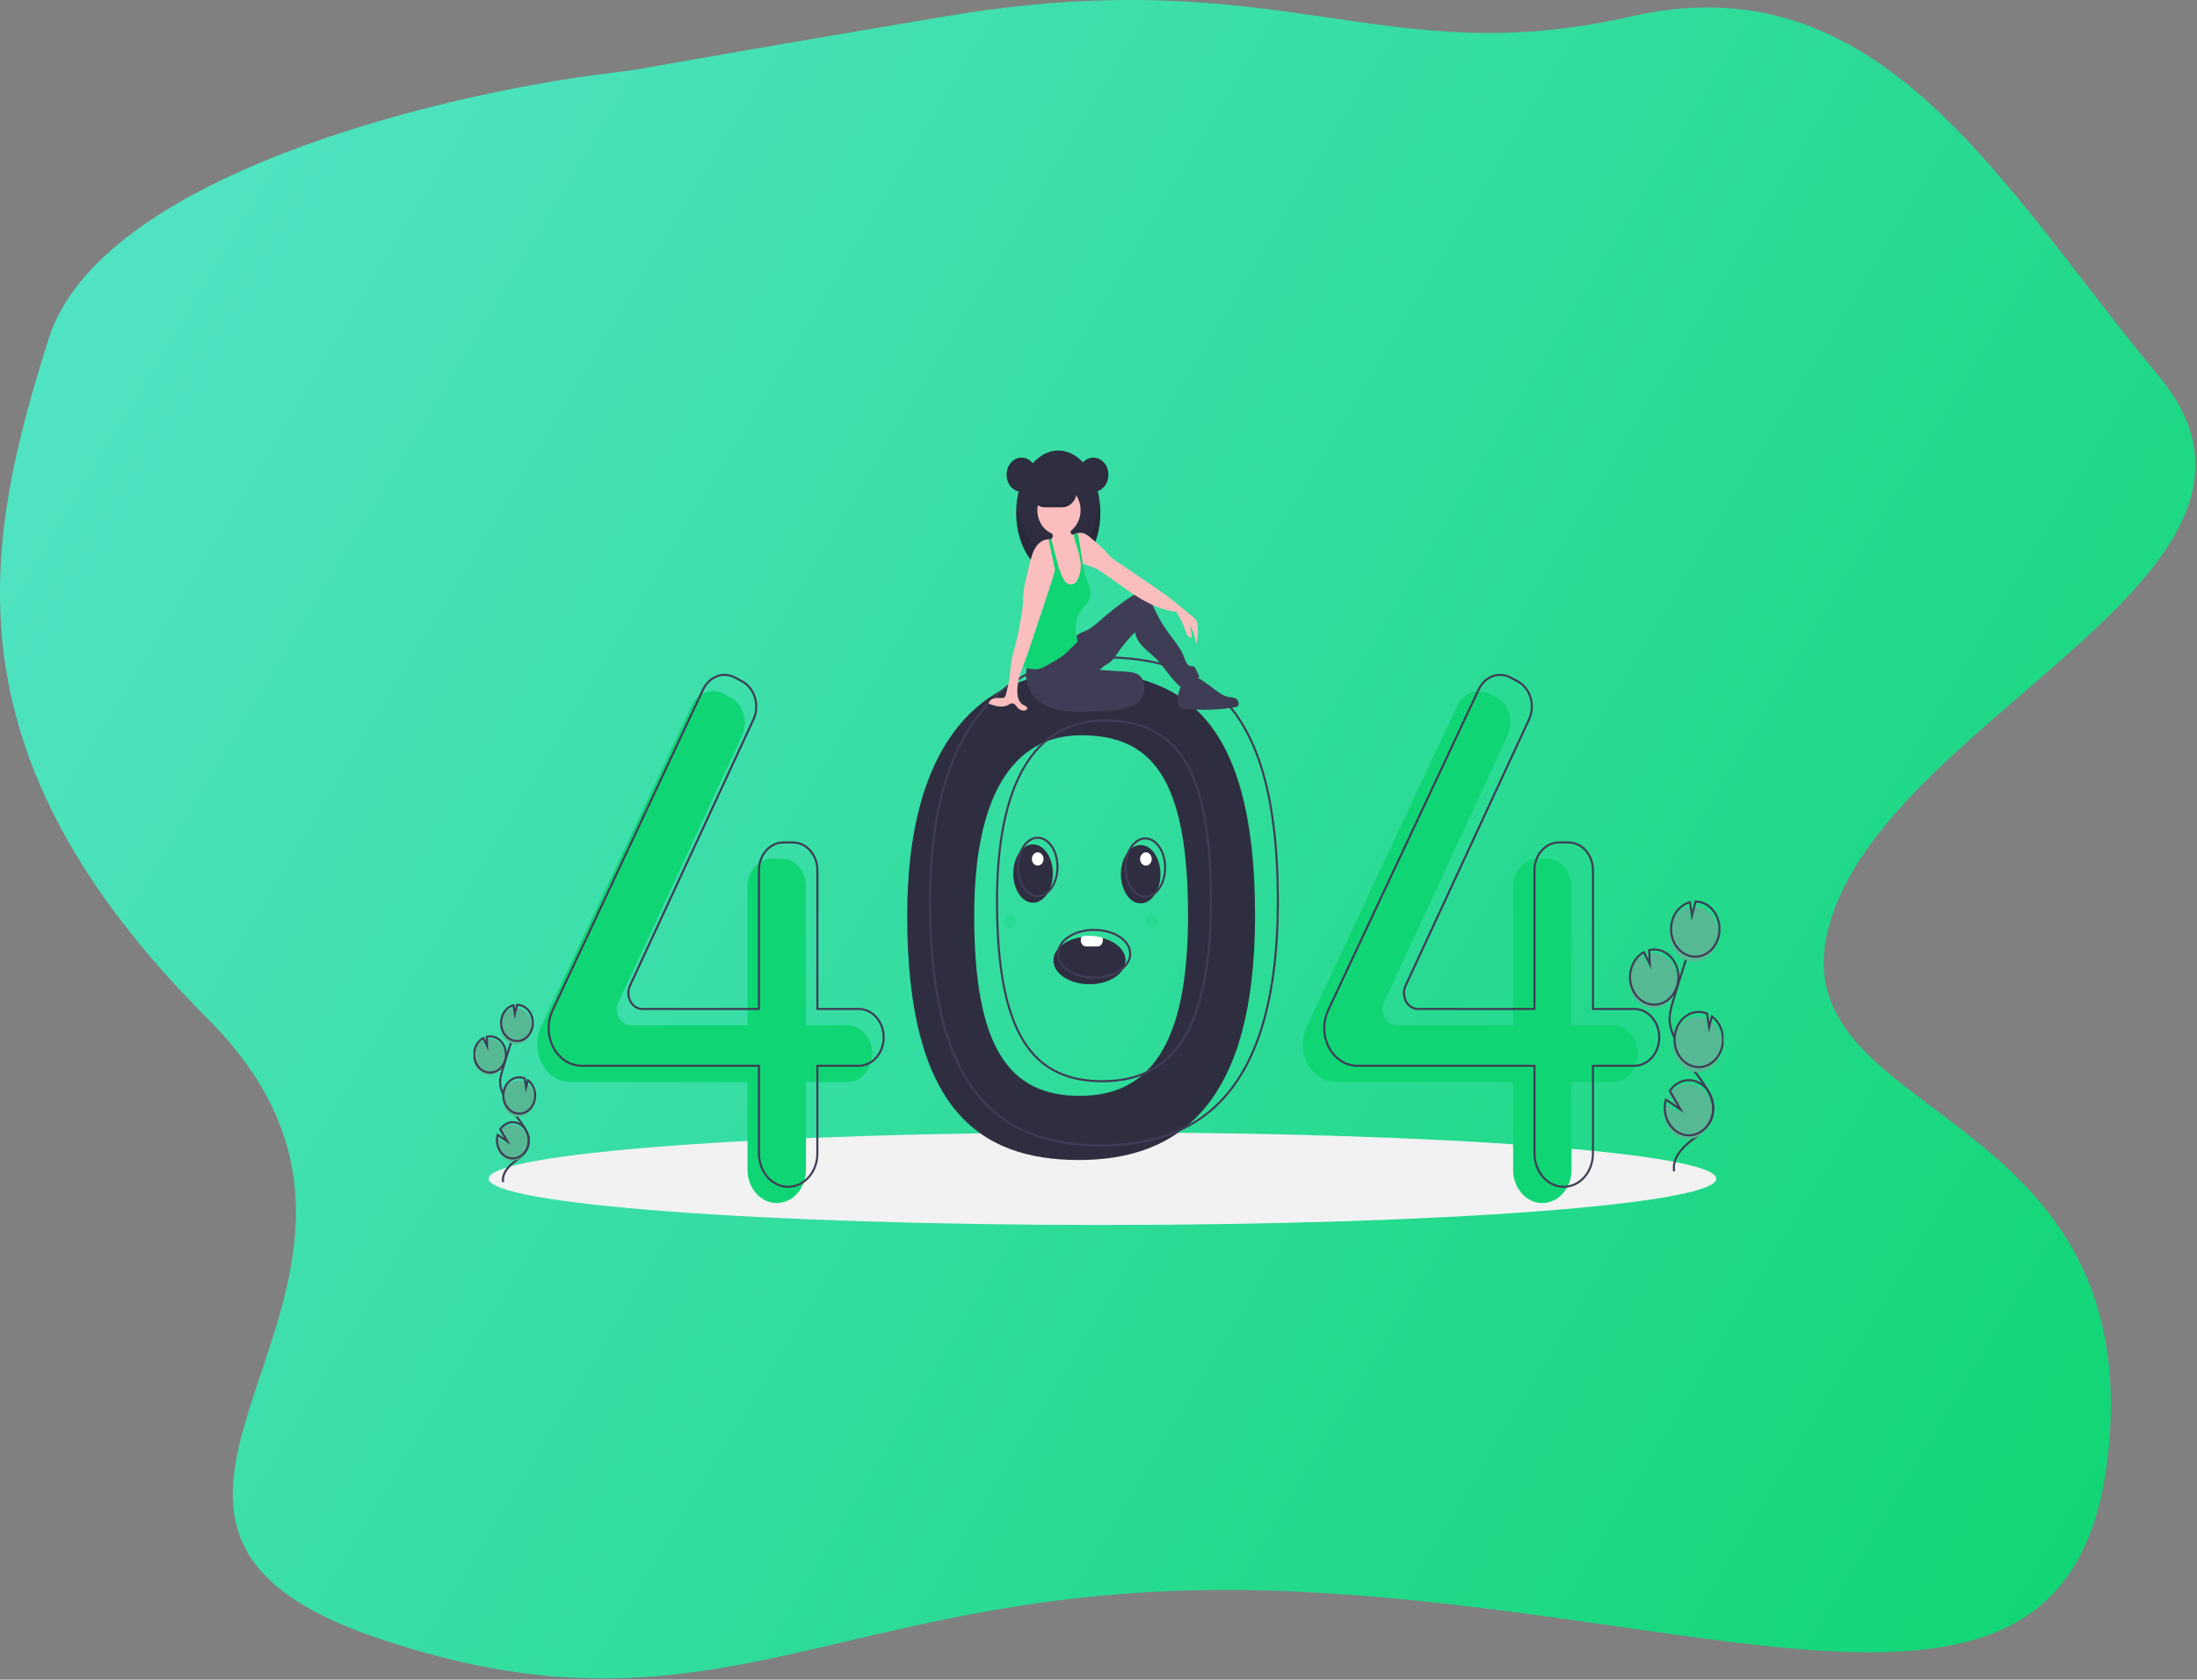 <svg width="1058" height="809" viewBox="0 0 1058 809" fill="none" xmlns="http://www.w3.org/2000/svg">
<rect x="0" y="0" width="1058" height="809" fill="#808080" stroke="none"/>
<path d="M23.331 163.439C48.131 84.639 212.664 45.272 291.831 35.439L303.331 33.939C310.831 32.939 324.431 29.939 454.831 7.939C617.831 -19.561 664.831 35.439 785.331 7.939C905.831 -19.561 962.831 88.439 1039.83 181.439C1116.83 274.439 915.331 342.439 882.331 440.939C849.331 539.439 1028.83 526.939 1015.83 693.439C1002.83 859.939 834.831 775.439 620.831 766.439C406.831 757.439 350.331 846.939 180.331 788.439C10.331 729.939 227.831 618.439 99.831 490.439C-28.169 362.439 -7.669 261.939 23.331 163.439Z" fill="url(#paint0_linear)"/>
<g clip-path="url(#clip0)">
<path d="M530.932 590C694.169 590 826.499 580.018 826.499 567.704C826.499 555.391 694.169 545.409 530.932 545.409C367.694 545.409 235.365 555.391 235.365 567.704C235.365 580.018 367.694 590 530.932 590Z" fill="#F2F2F2"/>
<path d="M519.603 323.627C471.447 323.627 436.872 358.83 436.872 440.972C436.872 534.066 471.447 558.708 519.603 558.708C567.759 558.708 604.394 531.719 604.394 440.972C604.394 343.967 567.759 323.627 519.603 323.627ZM519.92 527.807C486.566 527.807 469.141 505.511 469.141 441.032C469.141 384.139 487.279 354.136 520.633 354.136C553.987 354.136 572.126 373.844 572.126 441.032C572.126 503.885 553.274 527.807 519.92 527.807Z" fill="#2F2E41"/>
<path d="M408.036 493.777H388.126V426.97C388.126 423.422 386.889 420.019 384.687 417.51C382.485 415.001 379.498 413.591 376.384 413.591H371.718C370.176 413.591 368.65 413.937 367.225 414.61C365.8 415.282 364.506 416.268 363.416 417.51C362.325 418.752 361.46 420.227 360.87 421.85C360.28 423.474 359.976 425.213 359.976 426.97V493.777H303.816C302.66 493.777 301.525 493.437 300.519 492.789C299.513 492.142 298.671 491.209 298.075 490.082C297.478 488.954 297.148 487.67 297.115 486.354C297.083 485.038 297.349 483.735 297.889 482.571L357.329 354.384C358.07 352.785 358.519 351.033 358.649 349.231C358.779 347.43 358.588 345.617 358.086 343.902C357.584 342.188 356.783 340.606 355.73 339.254C354.677 337.902 353.395 336.807 351.961 336.035L348.452 334.147C345.727 332.681 342.612 332.465 339.752 333.543C336.891 334.621 334.503 336.91 333.083 339.938L260.588 494.463C259.354 497.094 258.708 500.032 258.708 503.016V503.016C258.708 505.398 259.12 507.757 259.92 509.958C260.72 512.159 261.893 514.159 263.371 515.844C264.85 517.529 266.605 518.865 268.537 519.777C270.468 520.688 272.539 521.158 274.63 521.158H359.976V563.402C359.976 565.508 360.34 567.593 361.048 569.539C361.755 571.485 362.792 573.253 364.099 574.742C365.406 576.231 366.957 577.412 368.665 578.218C370.373 579.024 372.203 579.439 374.051 579.439H374.051C375.899 579.439 377.73 579.024 379.437 578.218C381.145 577.412 382.696 576.231 384.003 574.742C385.31 573.253 386.347 571.485 387.054 569.539C387.762 567.593 388.126 565.508 388.126 563.402V521.158H408.036C411.223 521.158 414.279 519.715 416.532 517.148C418.785 514.58 420.051 511.098 420.051 507.467V507.467C420.051 503.836 418.785 500.354 416.532 497.787C414.279 495.219 411.223 493.777 408.036 493.777V493.777Z" fill="#10D574"/>
<path d="M776.723 493.777H756.812V426.97C756.812 423.422 755.575 420.019 753.373 417.51C751.171 415.001 748.185 413.591 745.07 413.591H740.405C738.863 413.591 737.336 413.937 735.912 414.61C734.487 415.282 733.193 416.268 732.102 417.51C731.012 418.752 730.147 420.227 729.557 421.85C728.967 423.474 728.663 425.213 728.663 426.97V493.777H672.502C671.347 493.777 670.211 493.437 669.205 492.789C668.199 492.142 667.357 491.209 666.761 490.082C666.165 488.954 665.834 487.67 665.802 486.354C665.769 485.038 666.036 483.735 666.576 482.571L726.015 354.384C726.756 352.785 727.206 351.033 727.336 349.231C727.466 347.43 727.274 345.617 726.773 343.902C726.271 342.188 725.47 340.606 724.417 339.254C723.364 337.902 722.082 336.807 720.647 336.035L717.138 334.147C714.414 332.681 711.299 332.465 708.438 333.543C705.577 334.621 703.19 336.91 701.769 339.938L629.275 494.463C628.04 497.094 627.394 500.032 627.394 503.016V503.016C627.394 507.827 629.072 512.442 632.058 515.844C635.044 519.246 639.094 521.158 643.316 521.158H728.663V563.402C728.663 567.655 730.146 571.734 732.785 574.742C735.425 577.749 739.005 579.439 742.738 579.439V579.439C746.47 579.439 750.05 577.749 752.69 574.742C755.329 571.734 756.812 567.655 756.812 563.402V521.158H776.723C779.909 521.158 782.965 519.715 785.219 517.148C787.472 514.58 788.738 511.098 788.738 507.467V507.467C788.738 503.836 787.472 500.354 785.219 497.787C782.965 495.219 779.909 493.777 776.723 493.777Z" fill="#10D574"/>
<path d="M413.529 485.954H393.618V419.147C393.618 417.39 393.315 415.651 392.724 414.027C392.134 412.404 391.269 410.929 390.179 409.687C389.089 408.445 387.794 407.459 386.37 406.787C384.945 406.114 383.418 405.768 381.876 405.768H377.211C374.097 405.768 371.11 407.178 368.908 409.687C366.706 412.196 365.469 415.599 365.469 419.147V485.954H309.308C308.153 485.954 307.017 485.614 306.011 484.966C305.005 484.319 304.163 483.386 303.567 482.259C302.971 481.131 302.64 479.847 302.608 478.531C302.575 477.215 302.842 475.912 303.382 474.748L362.821 346.561C363.562 344.962 364.012 343.21 364.142 341.408C364.272 339.607 364.08 337.794 363.579 336.079C363.077 334.365 362.276 332.783 361.223 331.431C360.17 330.079 358.888 328.984 357.453 328.212L353.944 326.324C351.22 324.858 348.105 324.642 345.244 325.72C342.383 326.798 339.996 329.087 338.575 332.115L266.081 486.64C264.846 489.271 264.2 492.209 264.2 495.193V495.193C264.2 500.004 265.878 504.619 268.864 508.021C271.85 511.423 275.899 513.335 280.122 513.335H365.469V555.579C365.469 557.685 365.833 559.77 366.54 561.716C367.248 563.662 368.284 565.43 369.591 566.919C370.898 568.408 372.45 569.589 374.157 570.395C375.865 571.201 377.695 571.616 379.544 571.616H379.544C383.276 571.616 386.856 569.926 389.496 566.919C392.135 563.911 393.618 559.832 393.618 555.579V513.335H413.529C415.106 513.335 416.669 512.98 418.127 512.292C419.584 511.604 420.909 510.596 422.025 509.325C423.14 508.054 424.025 506.544 424.629 504.883C425.233 503.222 425.544 501.442 425.544 499.644V499.644C425.544 497.846 425.233 496.066 424.629 494.405C424.025 492.744 423.14 491.235 422.025 489.964C420.909 488.693 419.584 487.684 418.127 486.996C416.669 486.308 415.107 485.954 413.529 485.954V485.954Z" stroke="#3F3D56" stroke-miterlimit="10"/>
<path d="M787.021 485.954H767.111V419.147C767.111 415.599 765.874 412.196 763.672 409.687C761.47 407.178 758.483 405.768 755.369 405.768H750.703C749.161 405.768 747.635 406.114 746.21 406.787C744.785 407.459 743.491 408.445 742.401 409.687C741.31 410.929 740.445 412.404 739.855 414.027C739.265 415.651 738.962 417.39 738.962 419.147V485.954H682.801C681.646 485.954 680.51 485.614 679.504 484.966C678.498 484.319 677.656 483.386 677.06 482.259C676.463 481.131 676.133 479.847 676.1 478.531C676.068 477.215 676.334 475.912 676.874 474.748L736.314 346.561C737.055 344.962 737.504 343.21 737.634 341.408C737.764 339.607 737.573 337.794 737.071 336.079C736.57 334.365 735.768 332.783 734.715 331.431C733.663 330.079 732.38 328.984 730.946 328.212L727.437 326.324C724.712 324.858 721.597 324.642 718.737 325.72C715.876 326.798 713.488 329.087 712.068 332.115L639.573 486.64C638.339 489.271 637.693 492.209 637.693 495.193C637.693 500.004 639.37 504.619 642.356 508.021C645.342 511.423 649.392 513.335 653.615 513.335H738.962V555.579C738.962 559.832 740.444 563.911 743.084 566.919C745.723 569.926 749.303 571.616 753.036 571.616V571.616C756.769 571.616 760.349 569.926 762.988 566.919C765.628 563.911 767.111 559.832 767.111 555.579V513.335H787.021C788.599 513.335 790.161 512.98 791.619 512.292C793.077 511.604 794.401 510.596 795.517 509.325C796.633 508.054 797.518 506.544 798.122 504.883C798.725 503.222 799.036 501.442 799.036 499.644V499.644C799.036 496.013 797.77 492.531 795.517 489.964C793.264 487.396 790.208 485.954 787.021 485.954V485.954Z" stroke="#3F3D56" stroke-miterlimit="10"/>
<path d="M530.588 316.586C482.432 316.586 447.857 351.79 447.857 433.931C447.857 527.025 482.432 551.667 530.588 551.667C578.744 551.667 615.38 524.678 615.38 433.931C615.379 336.926 578.744 316.586 530.588 316.586ZM530.905 520.766C497.551 520.766 480.126 498.47 480.126 433.991C480.126 377.098 498.264 347.096 531.618 347.096C564.972 347.096 583.111 366.803 583.111 433.991C583.111 496.845 564.259 520.766 530.905 520.766V520.766Z" stroke="#3F3D56" stroke-miterlimit="10"/>
<path d="M491.988 236.889C495.981 236.889 499.217 233.201 499.217 228.652C499.217 224.103 495.981 220.415 491.988 220.415C487.996 220.415 484.76 224.103 484.76 228.652C484.76 233.201 487.996 236.889 491.988 236.889Z" fill="#2F2E41"/>
<path d="M509.619 276.867C520.817 276.867 529.895 263.465 529.895 246.933C529.895 230.402 520.817 217 509.619 217C498.421 217 489.344 230.402 489.344 246.933C489.344 263.465 498.421 276.867 509.619 276.867Z" fill="#2F2E41"/>
<path opacity="0.1" d="M509.619 267.826C499.462 267.826 491.05 256.8 489.574 242.413C489.42 243.914 489.343 245.423 489.344 246.933C489.344 263.465 498.421 276.867 509.619 276.867C520.817 276.867 529.895 263.465 529.895 246.933C529.896 245.423 529.819 243.914 529.665 242.413C528.189 256.8 519.777 267.826 509.619 267.826Z" fill="black"/>
<path d="M550.878 334.595C550.443 336.633 548.565 338.266 546.486 339.407C542.115 341.806 536.722 342.521 531.492 342.762C530.158 342.854 528.819 342.826 527.489 342.677C524.911 342.393 522.493 341.127 520.625 339.082C520.491 338.983 520.382 338.847 520.308 338.687C520.233 338.527 520.195 338.348 520.197 338.166C520.2 337.985 520.242 337.808 520.322 337.65C520.401 337.493 520.513 337.361 520.649 337.266C523.434 333.781 528.08 331.644 532.761 330.105C536.31 328.939 542.5 325.917 546.371 326.325C550.121 326.72 551.428 332.02 550.878 334.595Z" fill="#3F3D56"/>
<path opacity="0.1" d="M550.878 334.595C550.443 336.633 548.565 338.266 546.486 339.407C542.115 341.806 536.722 342.521 531.492 342.762C530.158 342.854 528.819 342.826 527.489 342.677C524.911 342.393 522.493 341.127 520.625 339.082C520.491 338.983 520.382 338.847 520.308 338.687C520.233 338.527 520.195 338.348 520.197 338.166C520.2 337.985 520.242 337.808 520.322 337.65C520.401 337.493 520.513 337.361 520.649 337.266C523.434 333.781 528.08 331.644 532.761 330.105C536.31 328.939 542.5 325.917 546.371 326.325C550.121 326.72 551.428 332.02 550.878 334.595Z" fill="black"/>
<path d="M495.296 319.357C493.961 322.337 493.72 325.798 494.624 328.981C495.544 332.14 497.266 334.916 499.571 336.96C505.227 342.126 513.012 342.837 520.261 342.765C526.614 342.702 532.958 342.206 539.258 341.281C541.37 341.068 543.445 340.519 545.423 339.65C547.789 338.484 549.868 336.345 550.71 333.569C551.552 330.793 550.954 327.393 548.954 325.541C547.196 323.913 544.773 323.689 542.512 323.534L529.575 322.648C530.853 321.174 532.555 320.341 534.111 319.269C536.176 317.848 537.548 315.461 539.05 313.31C541.363 310.159 543.88 307.211 546.579 304.488C547 307.24 548.528 309.5 550.326 311.399C552.125 313.298 554.197 314.826 556.066 316.634C560.593 321.013 563.852 326.956 568.613 331C571.888 330.019 574.949 328.277 577.605 325.884L575.755 322.065C575.601 321.672 575.361 321.331 575.058 321.074C574.534 320.707 573.859 320.896 573.251 320.792C571.625 320.514 570.915 318.376 570.278 316.65C568.527 311.912 565.174 308.236 562.311 304.262C560.198 301.329 558.323 298.183 556.71 294.862C555.749 292.882 554.868 290.82 553.563 289.114C552.258 287.408 550.429 286.067 548.442 286.062C546.687 286.058 545.069 287.073 543.56 288.094C538.964 291.205 534.542 294.638 530.319 298.373C528.11 300.327 525.913 302.393 523.321 303.591C522.23 304.096 521.08 304.441 520.033 305.055C518.199 306.13 516.807 307.95 515.308 309.565C509.964 315.326 502.648 319.058 495.296 319.357Z" fill="#3F3D56"/>
<path d="M522.346 278.353C522.285 280.114 521.957 281.85 521.374 283.482C521.079 284.296 520.639 285.032 520.083 285.645C519.527 286.257 518.867 286.732 518.142 287.04C517.114 287.354 516.036 287.394 514.992 287.157C514.081 287.048 513.204 286.708 512.425 286.16C511.212 285.21 510.607 283.514 510.386 281.855C510.166 280.198 510.265 278.504 510.124 276.835C509.986 275.486 509.761 274.151 509.45 272.841C509.355 272.405 509.258 271.971 509.163 271.537C509.069 271.103 508.978 270.669 508.893 270.235C508.815 269.827 508.743 269.418 508.681 269.006C508.63 268.658 508.584 268.309 508.551 267.957C508.52 266.915 508.368 265.882 508.098 264.885C507.845 264.239 507.527 263.628 507.153 263.063C506.992 262.802 506.837 262.541 506.694 262.27C506.281 261.565 506.089 260.722 506.15 259.877C506.167 259.746 506.194 259.618 506.232 259.493C506.247 259.445 506.262 259.397 506.28 259.351C506.439 259.302 506.584 259.209 506.705 259.081C506.825 258.954 506.916 258.794 506.969 258.617C507.03 258.237 507.002 257.846 506.887 257.482C506.755 256.975 506.575 256.485 506.349 256.022C506.201 255.716 505.698 255.166 505.695 254.816C505.688 254.113 506.894 253.547 507.382 253.27C508.873 252.419 510.535 252.035 512.199 252.157C513.266 252.239 514.422 252.613 515.011 253.631C515.54 254.549 515.469 255.739 515.695 256.805C515.719 256.96 515.776 257.106 515.863 257.229C515.978 257.349 516.122 257.424 516.277 257.446C516.538 257.505 516.806 257.518 517.07 257.482H517.072C517.142 257.476 517.212 257.465 517.28 257.448C517.692 257.362 518.081 257.17 518.419 256.888C518.638 256.821 518.858 256.767 519.08 256.725C519.089 256.724 519.098 256.722 519.107 256.719C519.99 259.895 520.105 263.3 520.828 266.535C521.185 268.144 521.699 269.733 521.771 271.388C521.776 271.461 521.778 271.535 521.78 271.609C521.79 272.142 521.753 272.678 521.773 273.208C521.779 273.447 521.803 273.685 521.843 273.92C521.922 274.297 522.02 274.668 522.138 275.033L522.143 275.051C522.176 275.167 522.208 275.286 522.235 275.404C522.254 275.491 522.272 275.575 522.286 275.661L522.287 275.667C522.418 276.555 522.438 277.459 522.346 278.353V278.353Z" fill="#FBBEBE"/>
<path d="M509.972 257.581C515.717 257.581 520.374 252.274 520.374 245.728C520.374 239.182 515.717 233.875 509.972 233.875C504.227 233.875 499.57 239.182 499.57 245.728C499.57 252.274 504.227 257.581 509.972 257.581Z" fill="#FBBEBE"/>
<path d="M576.015 310.308C575.713 307.074 574.704 303.978 573.081 301.304C573.35 303.132 573.621 304.959 573.892 306.786C573.555 306.897 573.197 306.894 572.862 306.776C572.527 306.659 572.229 306.433 572.005 306.125C571.567 305.502 571.232 304.793 571.016 304.034C569.834 300.691 568.289 297.53 566.416 294.626C559.794 293.997 553.248 290.869 547.424 287.223C541.599 283.579 536.147 279.209 530.399 275.41C529.403 274.724 528.365 274.12 527.293 273.602C525.494 272.781 523.476 272.355 521.771 271.388C521.656 271.324 521.542 271.256 521.429 271.185C521.044 270.947 520.679 270.668 520.339 270.352C520.156 270.182 519.981 269.999 519.817 269.805C518.967 268.678 518.292 267.392 517.823 266.004C516.908 263.698 516.582 260.916 515.669 258.609C516.088 258.162 516.56 257.783 517.07 257.482H517.072C517.146 257.438 517.22 257.396 517.296 257.356C517.657 257.162 518.033 257.005 518.419 256.888C518.638 256.821 518.858 256.767 519.08 256.725C519.089 256.724 519.098 256.722 519.107 256.719C520.137 256.528 521.192 256.623 522.183 256.996C523.633 257.555 524.854 258.67 526.073 259.724C528.052 261.313 529.95 263.029 531.759 264.863C532.764 265.96 533.681 267.165 534.761 268.162C535.659 268.952 536.606 269.667 537.595 270.301C543.443 274.271 549.292 278.24 555.141 282.209C557.121 283.553 559.103 284.897 561.039 286.319C563.98 288.481 566.815 290.823 569.648 293.163C571.318 294.542 572.987 295.92 574.655 297.3C575.203 297.698 575.683 298.204 576.075 298.794C576.42 299.465 576.635 300.213 576.704 300.986C577.123 304.112 576.887 307.306 576.015 310.308V310.308Z" fill="#FBBEBE"/>
<path d="M524.925 287.267C524.223 290.853 521.043 293.021 519.38 296.171C517.314 300.08 518.156 304.624 518.932 309.102C517.515 310.495 516.097 311.887 514.678 313.279C513.895 314.044 513.112 314.814 512.269 315.491C511.041 316.429 509.756 317.27 508.426 318.006C507.17 318.741 505.915 319.477 504.66 320.214C503.493 320.962 502.256 321.559 500.973 321.994C498.499 322.717 495.872 322.211 493.425 321.373C493.137 321.287 492.859 321.158 492.6 320.989C492.447 320.886 492.314 320.748 492.209 320.586C491.967 320.093 491.88 319.521 491.96 318.964C492.209 314.271 493.215 309.677 494.219 305.117C494.755 302.381 495.476 299.696 496.375 297.087C497.257 294.851 498.271 292.686 499.409 290.606C500.666 287.989 502.155 285.526 503.852 283.255C504.679 282.381 505.374 281.359 505.912 280.23C506.538 278.603 506.296 276.736 506.423 274.964C506.52 273.633 506.83 272.333 507.338 271.129V271.127C507.61 270.479 507.937 269.862 508.315 269.287C508.486 269.741 508.657 270.194 508.828 270.647C508.941 270.944 509.052 271.241 509.163 271.537C509.307 271.919 509.451 272.299 509.593 272.678C510.004 273.767 510.414 274.855 510.824 275.943C511.266 277.312 511.897 278.593 512.693 279.738C513.056 280.324 513.547 280.792 514.117 281.097C514.687 281.403 515.316 281.534 515.944 281.479C516.572 281.424 517.177 281.185 517.699 280.784C518.222 280.384 518.644 279.835 518.925 279.193C519.518 277.994 519.947 276.7 520.198 275.354C520.546 273.715 520.594 272.013 520.339 270.352C519.914 267.154 518.721 263.887 517.853 260.916C517.5 259.925 517.296 258.874 517.248 257.806C517.25 257.686 517.261 257.566 517.28 257.448C517.285 257.418 517.291 257.386 517.296 257.356C517.657 257.162 518.033 257.005 518.419 256.888C518.638 256.821 518.858 256.767 519.08 256.725C519.844 261.434 520.608 266.143 521.374 270.852C521.392 270.962 521.411 271.073 521.429 271.185C521.538 271.86 521.649 272.535 521.773 273.208C521.884 273.819 522.004 274.428 522.138 275.033L522.143 275.051C522.189 275.256 522.236 275.459 522.286 275.661L522.287 275.667C522.423 276.222 522.575 276.772 522.746 277.315C523.783 280.583 525.59 283.874 524.925 287.267Z" fill="#10D574"/>
<path d="M567.142 337.662C567.109 338.352 567.226 339.042 567.483 339.668C568.134 341.024 569.697 341.332 571.048 341.459C578.944 342.199 586.889 341.923 594.731 340.637C595.156 340.604 595.569 340.458 595.936 340.211C597.051 339.32 596.364 337.149 595.146 336.454C593.929 335.759 592.484 335.927 591.148 335.626C589.821 335.245 588.557 334.621 587.406 333.777C584.697 332.003 582.028 330.155 579.398 328.23C577.832 327.084 575.984 325.861 574.22 326.541C569.444 328.382 567.11 331.79 567.142 337.662Z" fill="#3F3D56"/>
<path d="M508.934 269.984V269.986C508.921 270.07 508.909 270.153 508.893 270.235C508.874 270.372 508.851 270.51 508.828 270.647C508.609 271.923 508.341 273.192 508.033 274.454C507.186 277.94 506.053 281.369 504.928 284.748C501.909 293.808 498.89 302.869 495.871 311.931C495.109 314.213 494.349 316.497 493.483 318.733C493.194 319.479 492.896 320.23 492.6 320.989C491.539 323.707 490.52 326.514 490.181 329.407C489.866 331.311 489.829 333.261 490.074 335.179C490.412 337.075 491.422 338.927 493.004 339.628C493.776 339.972 494.882 340.432 494.67 341.346C494.555 341.848 494.055 342.093 493.605 342.178C493.011 342.286 492.404 342.243 491.826 342.054C491.249 341.864 490.715 341.532 490.262 341.081C489.418 340.227 488.769 338.899 487.646 338.757C486.868 338.66 486.152 339.19 485.44 339.562C482.535 341.075 479.149 340.016 476.097 338.941C476.337 337.533 477.578 336.605 478.811 336.324C480.043 336.04 481.318 336.241 482.575 336.203C482.978 336.228 483.377 336.111 483.719 335.868C484.026 335.547 484.241 335.128 484.336 334.666C485.146 331.932 485.748 329.124 486.137 326.273C486.542 323.294 486.711 320.268 487.29 317.325C487.739 315.029 488.434 312.805 489.03 310.551C490.182 305.91 491.128 301.206 491.865 296.456C492.237 294.483 492.504 292.486 492.664 290.475C492.764 288.808 492.716 287.133 492.857 285.471C493.094 283.31 493.49 281.175 494.041 279.089C494.58 276.813 495.119 274.538 495.657 272.264C496.456 268.899 497.313 265.404 499.337 262.788C500.04 261.867 500.901 261.121 501.868 260.595C502.834 260.069 503.886 259.775 504.956 259.73C505.357 259.73 505.758 259.779 506.15 259.877C506.215 259.895 506.28 259.913 506.345 259.933C506.772 260.061 507.182 260.254 507.564 260.508C508.188 260.056 508.505 260.215 508.919 260.912C509.283 261.649 509.454 262.49 509.413 263.334C509.448 265.564 509.287 267.791 508.934 269.984Z" fill="#FBBEBE"/>
<path d="M509.619 272.648L509.593 272.678L509.45 272.841L508.033 274.454L507.338 271.129L504.956 259.73C505.357 259.73 505.758 259.779 506.15 259.877C506.167 259.746 506.194 259.618 506.233 259.493L506.345 259.933L507.153 263.063L508.681 269.006L508.934 269.984V269.986L509.619 272.648Z" fill="#10D574"/>
<path d="M518.615 236.283C518.613 237.338 518.43 238.383 518.074 239.358C517.718 240.332 517.197 241.217 516.541 241.962C516.304 242.234 516.049 242.485 515.779 242.713C514.563 243.758 513.08 244.324 511.557 244.325H503.098C501.229 244.322 499.438 243.473 498.117 241.966C496.796 240.459 496.055 238.416 496.055 236.287C496.055 234.157 496.796 232.114 498.117 230.607C499.438 229.1 501.229 228.252 503.098 228.249H511.557C513.426 228.254 515.217 229.102 516.54 230.607C517.862 232.113 518.608 234.153 518.615 236.283V236.283Z" fill="#2F2E41"/>
<path d="M526.545 236.889C530.538 236.889 533.774 233.201 533.774 228.652C533.774 224.103 530.538 220.415 526.545 220.415C522.553 220.415 519.316 224.103 519.316 228.652C519.316 233.201 522.553 236.889 526.545 236.889Z" fill="#2F2E41"/>
<path opacity="0.1" d="M526.369 220.415C526.28 220.415 526.192 220.419 526.104 220.423C527.974 220.5 529.745 221.401 531.044 222.936C532.343 224.471 533.069 226.52 533.069 228.652C533.069 230.784 532.343 232.833 531.044 234.368C529.745 235.903 527.974 236.804 526.104 236.881C526.192 236.885 526.28 236.889 526.369 236.889C528.286 236.889 530.125 236.021 531.48 234.476C532.836 232.931 533.598 230.836 533.598 228.652C533.598 226.467 532.836 224.372 531.48 222.828C530.125 221.283 528.286 220.415 526.369 220.415V220.415Z" fill="black"/>
<path opacity="0.1" d="M491.988 220.415C492.077 220.415 492.165 220.419 492.253 220.423C490.383 220.5 488.612 221.401 487.313 222.936C486.014 224.471 485.289 226.52 485.289 228.652C485.289 230.784 486.014 232.833 487.313 234.368C488.612 235.903 490.383 236.804 492.253 236.881C492.165 236.885 492.077 236.889 491.988 236.889C490.072 236.887 488.235 236.018 486.881 234.474C485.527 232.929 484.766 230.835 484.766 228.652C484.766 226.469 485.527 224.375 486.881 222.83C488.235 221.286 490.072 220.417 491.988 220.415Z" fill="black"/>
<path opacity="0.1" d="M515.779 242.713C514.562 243.758 513.08 244.324 511.557 244.325H503.098C501.575 244.324 500.093 243.758 498.876 242.713H515.779Z" fill="black"/>
<path d="M570.402 302.396C570.402 302.396 572.224 308.379 573.892 306.786L572.562 298.965L570.402 302.396Z" fill="#FBBEBE"/>
<path d="M792.163 484.86C793.86 485.563 795.678 485.807 797.472 485.573C799.266 485.34 800.989 484.634 802.503 483.513C804.017 482.391 805.282 480.884 806.198 479.11C807.114 477.337 807.656 475.345 807.781 473.292C807.906 471.239 807.611 469.181 806.919 467.28C806.227 465.38 805.157 463.688 803.793 462.339C802.429 460.989 800.809 460.02 799.061 459.505C797.312 458.991 795.482 458.947 793.716 459.376L794.008 466.215L791.168 460.354C788.381 461.846 786.228 464.538 785.182 467.838C784.81 468.994 784.584 470.204 784.511 471.433C784.332 474.314 784.982 477.184 786.362 479.607C787.743 482.03 789.78 483.874 792.163 484.86V484.86Z" fill="#57B894"/>
<path d="M806.214 564.183C805.212 558.366 809.555 553.21 813.846 549.858C818.137 546.506 823.15 543.213 824.614 537.525C826.718 529.351 820.451 521.864 815.573 515.408C811.954 510.617 808.846 505.354 806.315 499.73C805.3 497.475 804.367 495.117 804.1 492.601C803.715 488.977 804.737 485.372 805.766 481.915C809.195 470.401 812.861 458.984 816.765 447.663" stroke="#3F3D56" stroke-miterlimit="10"/>
<path d="M792.643 483.099C794.34 483.802 796.158 484.046 797.952 483.813C799.747 483.579 801.469 482.873 802.983 481.752C804.497 480.63 805.762 479.123 806.678 477.35C807.594 475.576 808.136 473.584 808.261 471.531C808.386 469.478 808.091 467.42 807.399 465.52C806.707 463.619 805.637 461.927 804.273 460.578C802.91 459.229 801.29 458.259 799.541 457.745C797.792 457.231 795.962 457.186 794.196 457.615L794.488 464.454L791.648 458.593C788.861 460.085 786.708 462.777 785.662 466.077C785.29 467.233 785.065 468.444 784.991 469.672C784.812 472.554 785.462 475.423 786.843 477.846C788.223 480.269 790.26 482.113 792.643 483.099V483.099Z" stroke="#3F3D56" stroke-miterlimit="10"/>
<path d="M804.789 445.301C805.455 443.207 806.573 441.337 808.04 439.865C809.507 438.392 811.275 437.364 813.182 436.875L814.142 443.377L815.923 436.548C818.394 436.59 820.79 437.525 822.765 439.22C824.739 440.914 826.19 443.28 826.908 445.975C827.625 448.671 827.573 451.556 826.757 454.215C825.942 456.874 824.406 459.169 822.371 460.768C820.337 462.368 817.909 463.189 815.438 463.114C812.967 463.039 810.581 462.07 808.624 460.349C806.667 458.628 805.241 456.243 804.552 453.538C803.863 450.833 803.946 447.948 804.789 445.301H804.789Z" fill="#57B894"/>
<path d="M805.429 442.953C806.095 440.859 807.213 438.989 808.68 437.517C810.147 436.044 811.915 435.016 813.823 434.527L814.783 441.029L816.563 434.2C819.035 434.242 821.431 435.178 823.405 436.872C825.38 438.567 826.83 440.932 827.548 443.628C828.266 446.323 828.213 449.208 827.398 451.867C826.582 454.526 825.046 456.821 823.012 458.421C820.977 460.02 818.549 460.842 816.078 460.766C813.607 460.691 811.221 459.723 809.264 458.001C807.308 456.28 805.882 453.895 805.192 451.19C804.503 448.485 804.586 445.601 805.429 442.953H805.429Z" stroke="#3F3D56" stroke-miterlimit="10"/>
<path d="M813.526 515.54C816.218 516.653 819.175 516.598 821.834 515.386C824.492 514.174 826.666 511.89 827.942 508.968C829.217 506.047 829.505 502.693 828.749 499.546C827.994 496.399 826.249 493.678 823.847 491.903L822.479 497.151L821.509 490.572C821.499 490.567 821.489 490.563 821.479 490.559C820.039 489.963 818.511 489.696 816.98 489.773C815.45 489.851 813.948 490.271 812.56 491.01C811.172 491.748 809.925 492.792 808.891 494.08C807.858 495.368 807.057 496.875 806.534 498.516C806.012 500.157 805.778 501.899 805.847 503.643C805.916 505.387 806.285 507.098 806.934 508.679C807.584 510.26 808.5 511.679 809.631 512.857C810.762 514.034 812.086 514.946 813.526 515.54H813.526Z" fill="#57B894"/>
<path d="M814.081 513.162C816.773 514.275 819.73 514.22 822.388 513.008C825.047 511.796 827.221 509.512 828.497 506.59C829.772 503.669 830.06 500.315 829.304 497.168C828.549 494.021 826.804 491.3 824.401 489.525L823.034 494.773L822.064 488.194C822.054 488.189 822.044 488.185 822.034 488.181C820.594 487.585 819.065 487.318 817.535 487.395C816.005 487.473 814.502 487.893 813.115 488.632C811.727 489.37 810.48 490.414 809.446 491.702C808.412 492.99 807.611 494.497 807.089 496.138C806.567 497.779 806.333 499.521 806.402 501.265C806.47 503.009 806.84 504.72 807.489 506.301C808.139 507.882 809.055 509.301 810.186 510.479C811.317 511.656 812.64 512.568 814.081 513.162H814.081Z" stroke="#3F3D56" stroke-miterlimit="10"/>
<path d="M801.386 537.607C801.848 540.607 803.203 543.336 805.221 545.334C807.24 547.332 809.8 548.478 812.473 548.581C815.145 548.683 817.767 547.736 819.899 545.897C822.031 544.058 823.544 541.44 824.183 538.481C824.822 535.523 824.548 532.404 823.409 529.648C822.269 526.891 820.332 524.666 817.923 523.343C815.514 522.021 812.78 521.683 810.178 522.385C807.576 523.088 805.265 524.788 803.633 527.202L808.828 536.112L801.729 531.383C801.179 533.396 801.061 535.53 801.386 537.607V537.607Z" fill="#57B894"/>
<path d="M801.866 535.846C802.329 538.847 803.683 541.575 805.702 543.573C807.72 545.571 810.281 546.717 812.953 546.82C815.626 546.923 818.248 545.975 820.38 544.136C822.512 542.297 824.024 539.679 824.663 536.721C825.302 533.762 825.029 530.643 823.889 527.887C822.749 525.131 820.813 522.905 818.404 521.582C815.995 520.26 813.26 519.922 810.658 520.624C808.056 521.327 805.745 523.027 804.113 525.441L809.309 534.351L802.21 529.622C801.659 531.635 801.541 533.77 801.866 535.846V535.846Z" stroke="#3F3D56" stroke-miterlimit="10"/>
<path d="M233.047 517.228C234.162 517.69 235.356 517.851 236.535 517.697C237.714 517.544 238.846 517.08 239.841 516.343C240.835 515.606 241.667 514.616 242.268 513.451C242.87 512.286 243.226 510.977 243.308 509.628C243.391 508.28 243.197 506.927 242.742 505.679C242.287 504.43 241.584 503.318 240.688 502.432C239.792 501.545 238.728 500.908 237.579 500.57C236.43 500.232 235.228 500.203 234.067 500.485L234.259 504.979L232.393 501.128C230.562 502.108 229.148 503.877 228.46 506.045C228.216 506.805 228.068 507.6 228.02 508.407C227.902 510.3 228.329 512.185 229.236 513.777C230.143 515.369 231.481 516.581 233.047 517.228V517.228Z" fill="#57B894"/>
<path d="M242.279 569.345C241.62 565.523 244.474 562.136 247.293 559.933C250.112 557.731 253.406 555.568 254.368 551.831C255.75 546.46 251.633 541.541 248.428 537.299C246.05 534.152 244.008 530.694 242.345 526.998C241.622 525.547 241.129 523.961 240.89 522.314C240.637 519.934 241.309 517.565 241.985 515.294C244.238 507.729 246.646 500.227 249.211 492.789" stroke="#3F3D56" stroke-miterlimit="10"/>
<path d="M233.363 516.072C234.478 516.534 235.672 516.694 236.851 516.54C238.03 516.387 239.161 515.923 240.156 515.186C241.151 514.45 241.982 513.459 242.584 512.294C243.186 511.129 243.542 509.82 243.624 508.471C243.706 507.123 243.512 505.771 243.058 504.522C242.603 503.273 241.9 502.161 241.004 501.275C240.108 500.388 239.044 499.751 237.895 499.413C236.746 499.076 235.543 499.046 234.383 499.328L234.575 503.822L232.709 499.971C230.878 500.951 229.463 502.72 228.776 504.888C228.532 505.648 228.383 506.443 228.335 507.25C228.217 509.143 228.644 511.029 229.552 512.62C230.459 514.212 231.797 515.424 233.363 516.072V516.072Z" stroke="#3F3D56" stroke-miterlimit="10"/>
<path d="M241.342 491.237C241.78 489.862 242.515 488.633 243.478 487.666C244.442 486.698 245.604 486.023 246.857 485.701L247.488 489.973L248.658 485.487C250.282 485.514 251.856 486.129 253.153 487.242C254.45 488.356 255.404 489.91 255.875 491.681C256.346 493.452 256.312 495.347 255.776 497.094C255.24 498.841 254.231 500.349 252.895 501.4C251.558 502.451 249.963 502.99 248.339 502.941C246.716 502.891 245.148 502.255 243.862 501.124C242.577 499.994 241.64 498.426 241.187 496.649C240.734 494.872 240.789 492.977 241.342 491.237V491.237Z" fill="#57B894"/>
<path d="M241.763 489.695C242.201 488.319 242.935 487.091 243.899 486.123C244.863 485.156 246.025 484.48 247.278 484.159L247.909 488.431L249.078 483.944C250.702 483.972 252.276 484.586 253.574 485.7C254.871 486.813 255.824 488.367 256.296 490.138C256.767 491.909 256.733 493.805 256.197 495.552C255.661 497.299 254.652 498.807 253.315 499.857C251.979 500.908 250.383 501.448 248.76 501.398C247.136 501.349 245.569 500.713 244.283 499.582C242.997 498.451 242.061 496.884 241.608 495.107C241.155 493.33 241.209 491.434 241.763 489.695V489.695Z" stroke="#3F3D56" stroke-miterlimit="10"/>
<path d="M247.083 537.386C248.852 538.117 250.794 538.081 252.541 537.285C254.288 536.488 255.716 534.988 256.554 533.068C257.392 531.149 257.581 528.945 257.085 526.878C256.589 524.81 255.442 523.022 253.864 521.856L252.965 525.304L252.328 520.982C252.321 520.978 252.315 520.975 252.308 520.973C251.362 520.581 250.358 520.406 249.352 520.456C248.347 520.507 247.359 520.783 246.447 521.268C245.535 521.754 244.716 522.439 244.037 523.285C243.358 524.132 242.831 525.122 242.488 526.2C242.145 527.279 241.991 528.423 242.036 529.569C242.082 530.715 242.324 531.839 242.751 532.878C243.178 533.917 243.78 534.85 244.523 535.623C245.267 536.397 246.136 536.996 247.083 537.386V537.386Z" fill="#57B894"/>
<path d="M247.448 535.824C249.216 536.555 251.159 536.519 252.906 535.722C254.652 534.926 256.081 533.425 256.919 531.506C257.757 529.587 257.946 527.383 257.45 525.315C256.953 523.247 255.807 521.46 254.228 520.294L253.33 523.741L252.692 519.419C252.686 519.416 252.68 519.413 252.673 519.411C251.727 519.02 250.723 518.845 249.718 518.896C248.713 518.947 247.726 519.224 246.815 519.709C244.974 520.69 243.551 522.464 242.858 524.64C242.165 526.817 242.259 529.218 243.12 531.315C243.981 533.412 245.537 535.034 247.448 535.824V535.824Z" stroke="#3F3D56" stroke-miterlimit="10"/>
<path d="M239.107 551.884C239.411 553.856 240.3 555.648 241.627 556.961C242.953 558.274 244.635 559.027 246.391 559.094C248.147 559.162 249.87 558.539 251.27 557.331C252.671 556.123 253.665 554.403 254.085 552.459C254.504 550.515 254.325 548.466 253.576 546.655C252.827 544.844 251.555 543.382 249.972 542.513C248.389 541.644 246.593 541.422 244.883 541.883C243.174 542.345 241.655 543.462 240.583 545.048L243.997 550.902L239.332 547.795C238.971 549.118 238.893 550.52 239.107 551.884V551.884Z" fill="#57B894"/>
<path d="M239.422 550.727C239.726 552.699 240.616 554.491 241.942 555.804C243.269 557.117 244.951 557.87 246.707 557.937C248.462 558.005 250.185 557.382 251.586 556.174C252.987 554.966 253.98 553.246 254.4 551.302C254.82 549.358 254.641 547.309 253.892 545.498C253.143 543.687 251.87 542.225 250.288 541.356C248.705 540.487 246.908 540.265 245.199 540.726C243.489 541.188 241.971 542.305 240.899 543.891L244.312 549.745L239.648 546.638C239.286 547.961 239.209 549.363 239.422 550.727V550.727Z" stroke="#3F3D56" stroke-miterlimit="10"/>
<path d="M497.482 434.784C502.743 434.784 507.008 428.495 507.008 420.738C507.008 412.981 502.743 406.692 497.482 406.692C492.221 406.692 487.957 412.981 487.957 420.738C487.957 428.495 492.221 434.784 497.482 434.784Z" fill="#2F2E41"/>
<path d="M549.311 435.103C554.572 435.103 558.837 428.815 558.837 421.057C558.837 413.3 554.572 407.011 549.311 407.011C544.051 407.011 539.786 413.3 539.786 421.057C539.786 428.815 544.051 435.103 549.311 435.103Z" fill="#2F2E41"/>
<path d="M542.027 462.556C542.027 468.902 534.25 474.048 524.658 474.048C515.065 474.048 507.288 468.902 507.288 462.556C507.288 457.059 513.121 452.462 520.915 451.339C522.155 451.152 523.406 451.061 524.658 451.064C526.755 451.057 528.846 451.313 530.894 451.83C537.405 453.484 542.027 457.666 542.027 462.556Z" fill="#2F2E41"/>
<path d="M499.723 431.592C504.984 431.592 509.249 425.303 509.249 417.546C509.249 409.789 504.984 403.5 499.723 403.5C494.463 403.5 490.198 409.789 490.198 417.546C490.198 425.303 494.463 431.592 499.723 431.592Z" stroke="#3F3D56" stroke-miterlimit="10"/>
<path d="M551.553 431.911C556.813 431.911 561.078 425.622 561.078 417.865C561.078 410.108 556.813 403.819 551.553 403.819C546.292 403.819 542.027 410.108 542.027 417.865C542.027 425.622 546.292 431.911 551.553 431.911Z" stroke="#3F3D56" stroke-miterlimit="10"/>
<path d="M526.899 470.856C536.492 470.856 544.269 465.711 544.269 459.364C544.269 453.017 536.492 447.872 526.899 447.872C517.306 447.872 509.529 453.017 509.529 459.364C509.529 465.711 517.306 470.856 526.899 470.856Z" stroke="#3F3D56" stroke-miterlimit="10"/>
<path d="M531.101 452.788C531.106 453.591 530.841 454.365 530.362 454.954C530.135 455.235 529.86 455.461 529.553 455.615C529.247 455.77 528.915 455.851 528.58 455.853H522.977C522.286 455.825 521.633 455.487 521.161 454.913C520.688 454.339 520.435 453.575 520.455 452.788C520.452 452.166 520.612 451.556 520.915 451.038C522.155 450.839 523.405 450.741 524.658 450.745C526.757 450.737 528.851 451.011 530.894 451.562C531.032 451.952 531.103 452.368 531.101 452.788V452.788Z" fill="white"/>
<path d="M499.723 416.907C501.271 416.907 502.525 415.478 502.525 413.715C502.525 411.952 501.271 410.523 499.723 410.523C498.176 410.523 496.922 411.952 496.922 413.715C496.922 415.478 498.176 416.907 499.723 416.907Z" fill="white"/>
<path d="M551.833 416.907C553.38 416.907 554.634 415.478 554.634 413.715C554.634 411.952 553.38 410.523 551.833 410.523C550.286 410.523 549.031 411.952 549.031 413.715C549.031 415.478 550.286 416.907 551.833 416.907Z" fill="white"/>
<path opacity="0.3" d="M554.634 446.914C556.182 446.914 557.436 445.485 557.436 443.722C557.436 441.959 556.182 440.53 554.634 440.53C553.087 440.53 551.833 441.959 551.833 443.722C551.833 445.485 553.087 446.914 554.634 446.914Z" fill="#10D574"/>
<path opacity="0.3" d="M486.276 446.914C487.823 446.914 489.077 445.485 489.077 443.722C489.077 441.959 487.823 440.53 486.276 440.53C484.729 440.53 483.474 441.959 483.474 443.722C483.474 445.485 484.729 446.914 486.276 446.914Z" fill="#10D574"/>
</g>
<defs>
<linearGradient id="paint0_linear" x1="55.831" y1="155.439" x2="1033.83" y2="745.439" gradientUnits="userSpaceOnUse">
<stop stop-color="#50E3C2"/>
<stop offset="1" stop-color="#10D574"/>
</linearGradient>
<clipPath id="clip0">
<rect width="602" height="373" fill="white" transform="translate(228 217)"/>
</clipPath>
</defs>
</svg>
